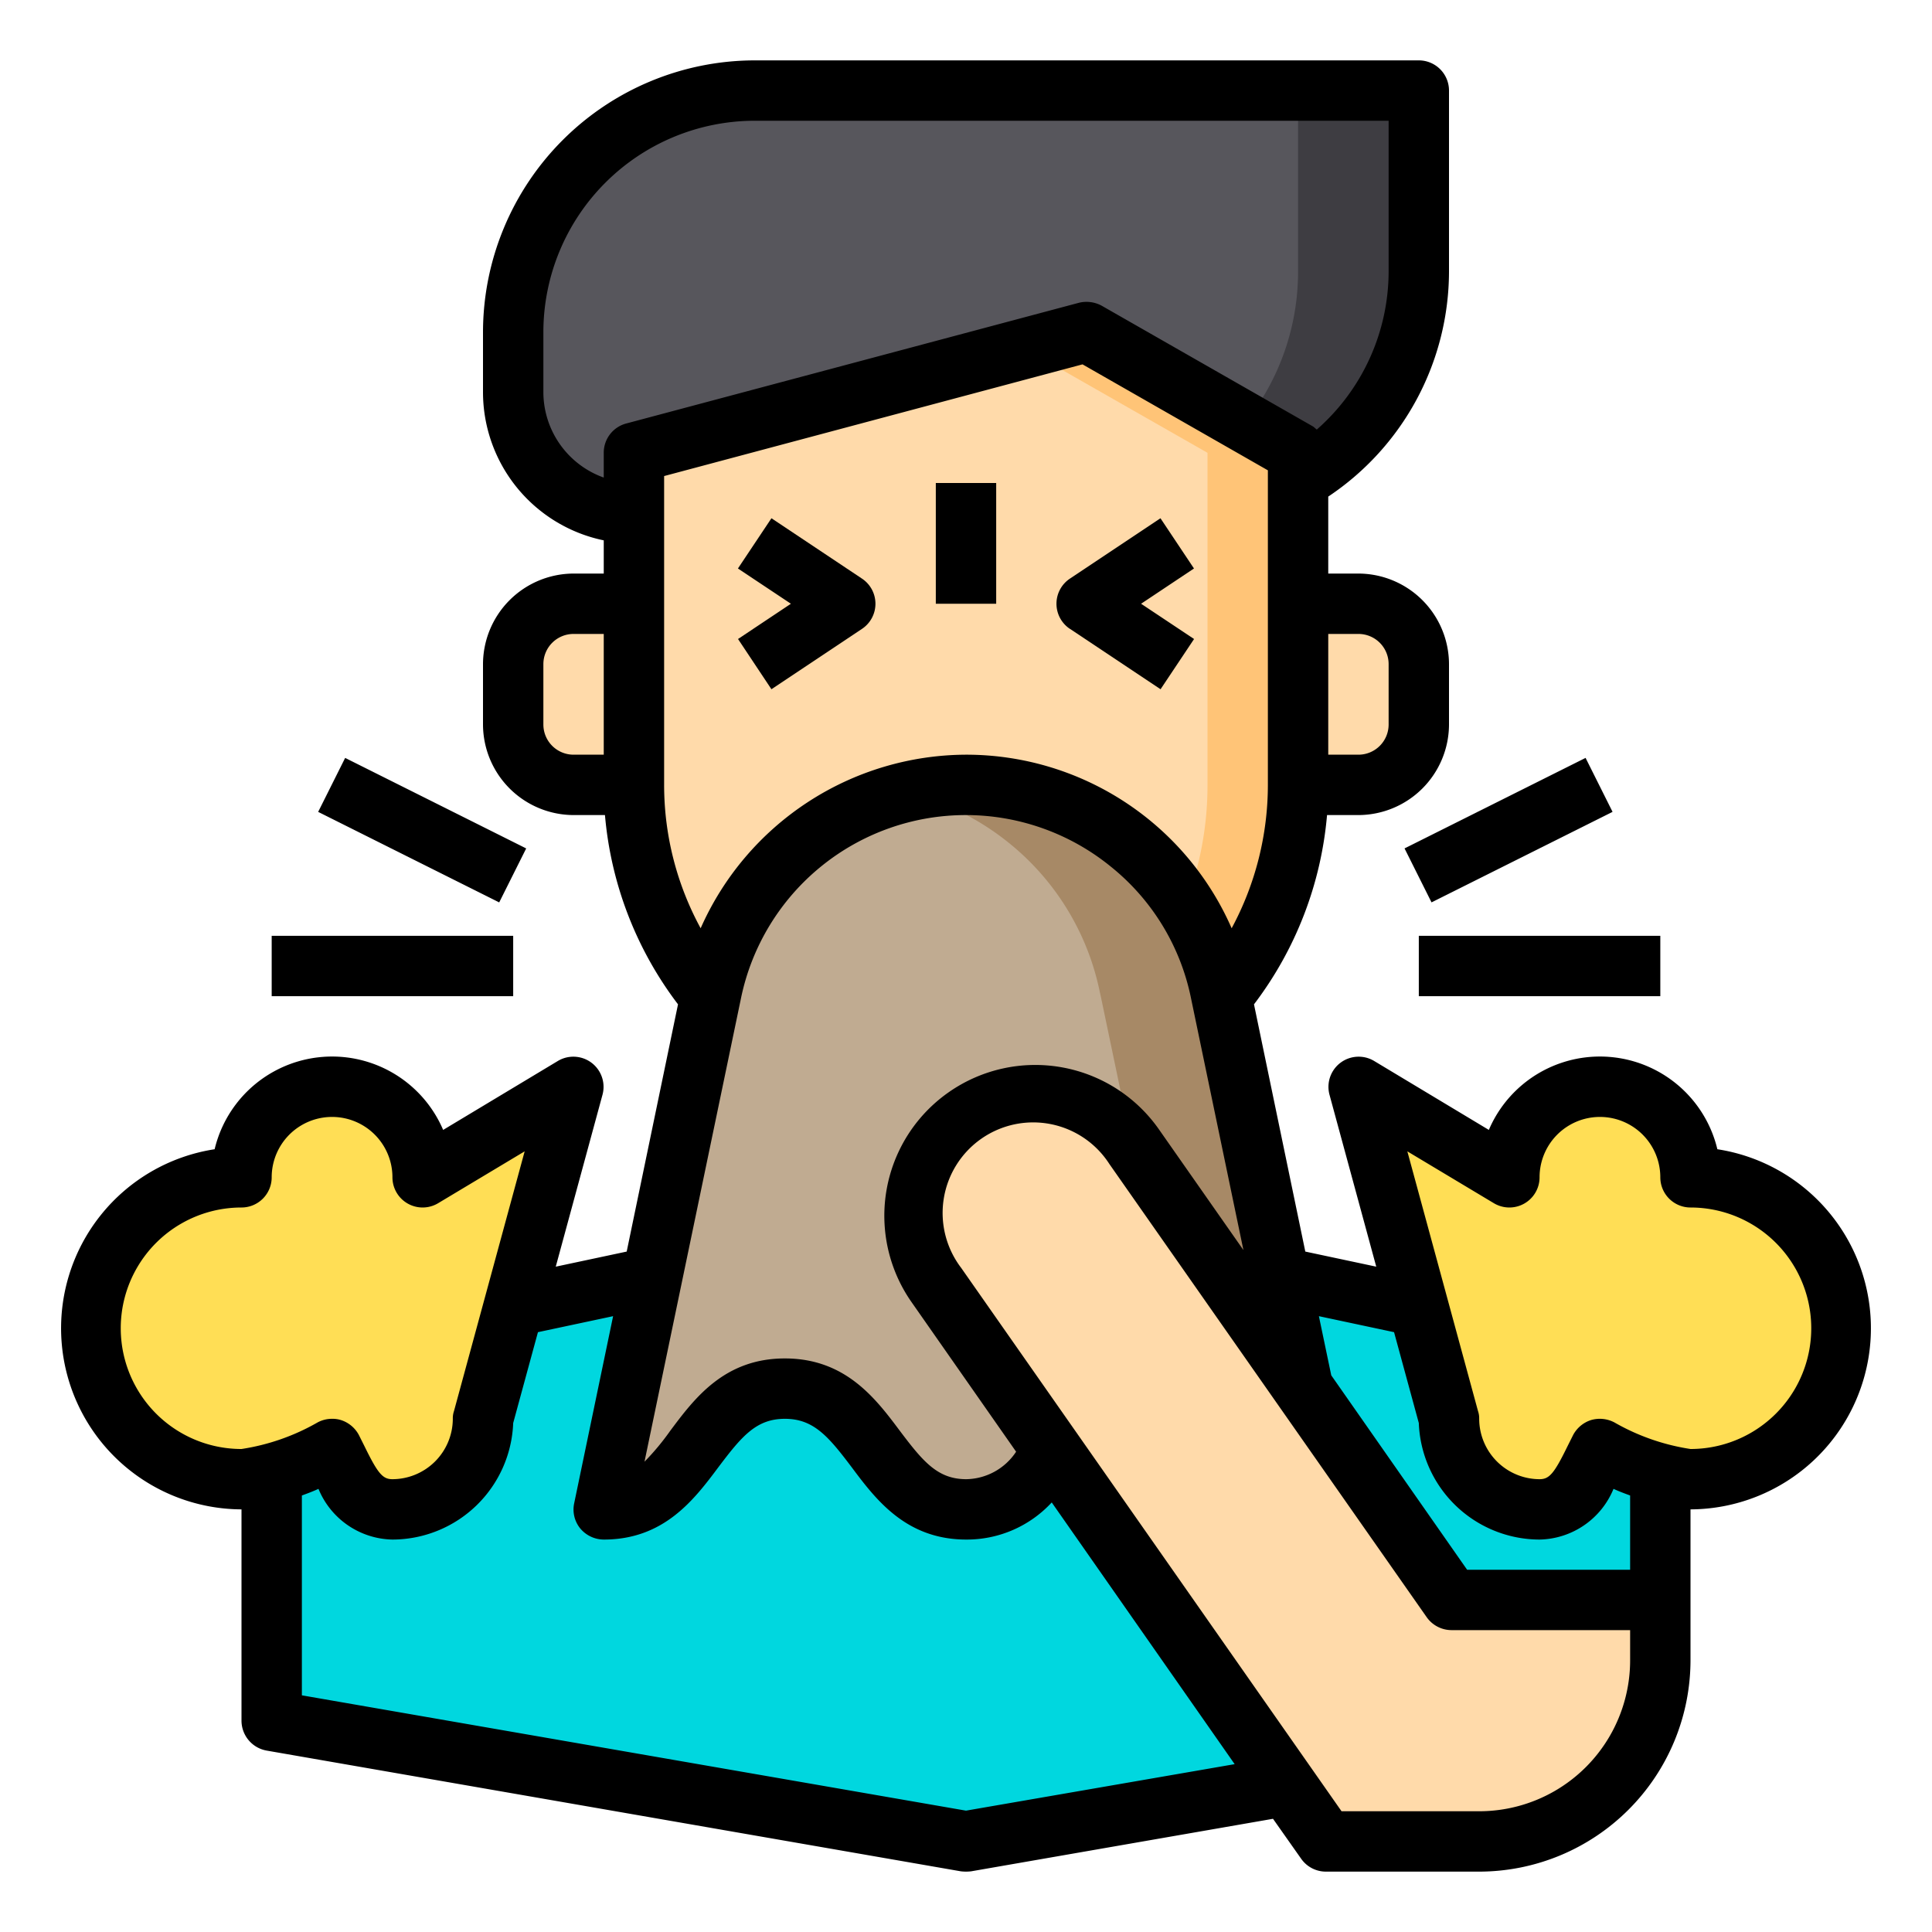 <svg height="512" viewBox="0 0 64 64" width="512" xmlns="http://www.w3.org/2000/svg"><g id="Cough"><path d="m56 39a5 5 0 0 1 0 10 3.593 3.593 0 0 1 -1-.18 11.122 11.122 0 0 1 -2-.82c-.5.96-.85 2-2 2a3 3 0 0 1 -3-3l-1.01-3.72-1.99-7.28 5 3a3 3 0 0 1 6 0z" fill="#ffde55"/><path d="m55 53v2a6 6 0 0 1 -6 6h-5.08l-1.29-1.85-7.72-11.02-3.89-5.56a4 4 0 1 1 6.55-4.59l5.59 7.99 4.92 7.03z" fill="#ffdaaa"/><path d="m55 48.82v4.18h-6.92l-4.92-7.03-.76-3.67 4.59.98 1.01 3.72a3 3 0 0 0 3 3c1.15 0 1.5-1.04 2-2a11.122 11.122 0 0 0 2 .82z" fill="#00d7df"/><path d="m47 22v2a2.006 2.006 0 0 1 -2 2h-2v-6h2a2.006 2.006 0 0 1 2 2z" fill="#ffdaaa"/><path d="m47 3v6a7.969 7.969 0 0 1 -4 6.92v-.92l-7-4-15 4v2a4 4 0 0 1 -4-4v-2a8 8 0 0 1 8-8z" fill="#57565c"/><path d="m47 3v6a7.969 7.969 0 0 1 -4 6.92v-.92l-1.75-1a8.014 8.014 0 0 0 1.75-5v-6z" fill="#3e3d42"/><path d="m43.16 45.97-5.59-7.99a4 4 0 0 0 -6.55 4.59l3.89 5.56c-.72.95-1.46 1.87-2.9 1.87-3 0-3-4-6.01-4s-3 4-6 4l1.6-7.7 1.93-9.27.04-.18a8.613 8.613 0 0 1 16.86 0l.04.18 1.93 9.27z" fill="#c0ab91"/><path d="m43.16 45.97-5.59-7.99-.09-.12-1.01-4.83-.04-.18a8.53 8.53 0 0 0 -3-4.92 8.623 8.623 0 0 0 -3.43-1.69 8.236 8.236 0 0 1 2-.24 8.619 8.619 0 0 1 8.43 6.85l.04.18 1.93 9.27z" fill="#a78966"/><path d="m43 20v6a10.993 10.993 0 0 1 -2.53 7.03l-.04-.18a8.612 8.612 0 0 0 -16.86 0l-.04.18a10.993 10.993 0 0 1 -2.53-7.03v-11l15-4 7 4z" fill="#ffdaaa"/><path d="m43 15v11a10.993 10.993 0 0 1 -2.53 7.03l-.04-.18a8.608 8.608 0 0 0 -1.17-2.88 10.9 10.9 0 0 0 .74-3.97v-11l-6.05-3.45 2.05-.55z" fill="#ffc477"/><path d="m42.63 59.15-10.63 1.85-23-4v-8.18a11.122 11.122 0 0 0 2-.82c.5.96.85 2 2 2a3 3 0 0 0 3-3l1.01-3.72 4.59-.98-1.6 7.7c3 0 3-4 6-4s3.01 4 6.01 4c1.44 0 2.18-.92 2.9-1.87z" fill="#00d7df"/><path d="m21 20v6h-2a2.006 2.006 0 0 1 -2-2v-2a2.006 2.006 0 0 1 2-2z" fill="#ffdaaa"/><path d="m19 36-1.99 7.28-1.01 3.72a3 3 0 0 1 -3 3c-1.15 0-1.5-1.04-2-2a11.122 11.122 0 0 1 -2 .82 3.593 3.593 0 0 1 -1 .18 5 5 0 0 1 0-10 3 3 0 0 1 6 0z" fill="#ffde55"/><path d="m35.445 20.832 3 2 1.11-1.664-1.755-1.168 1.752-1.168-1.11-1.664-3 2a1 1 0 0 0 0 1.664z"/><path d="m25.555 22.832 3-2a1 1 0 0 0 0-1.664l-3-2-1.11 1.664 1.755 1.168-1.752 1.168z"/><path d="m31 16h2v4h-2z"/><path d="m56.89 38.07a4 4 0 0 0 -7.57-.64l-3.81-2.29a1 1 0 0 0 -1.47 1.12l1.55 5.7-2.35-.5-1.7-8.19a12.073 12.073 0 0 0 2.42-6.27h1.04a3.009 3.009 0 0 0 3-3v-2a3.009 3.009 0 0 0 -3-3h-1v-2.55a8.982 8.982 0 0 0 4-7.45v-6a1 1 0 0 0 -1-1h-22a9.014 9.014 0 0 0 -9 9v2a5.017 5.017 0 0 0 4 4.9v1.1h-1a3.009 3.009 0 0 0 -3 3v2a3.009 3.009 0 0 0 3 3h1.04a12.073 12.073 0 0 0 2.42 6.27l-1.7 8.19-2.35.5 1.55-5.7a1 1 0 0 0 -1.47-1.12l-3.81 2.29a4 4 0 0 0 -7.57.64 6 6 0 0 0 .89 11.93v7a1.008 1.008 0 0 0 .83.99l23 4a1.45 1.45 0 0 0 .34 0l10-1.74.93 1.32a1 1 0 0 0 .82.43h5.08a7.008 7.008 0 0 0 7-7v-5a6 6 0 0 0 .89-11.93zm-36.89-13.07h-1a1 1 0 0 1 -1-1v-2a1 1 0 0 1 1-1h1zm25-4a1 1 0 0 1 1 1v2a1 1 0 0 1 -1 1h-1v-4zm-25-6v.82a3.01 3.01 0 0 1 -2-2.82v-2a7.008 7.008 0 0 1 7-7h21v5a6.978 6.978 0 0 1 -2.38 5.23c-.04-.03-.08-.07-.12-.1l-7-4a1.055 1.055 0 0 0 -.76-.1l-15 4a1 1 0 0 0 -.74.97zm2 11v-10.23l13.86-3.7 6.14 3.51v10.42a10.028 10.028 0 0 1 -1.2 4.75 9.6 9.6 0 0 0 -8.8-5.75 9.653 9.653 0 0 0 -8.79 5.75 9.922 9.922 0 0 1 -1.21-4.75zm2.55 7.05a7.606 7.606 0 0 1 12.25-4.34 7.5 7.5 0 0 1 2.65 4.34l1.74 8.36-2.8-4a5 5 0 0 0 -6.96-1.23 4.991 4.991 0 0 0 -1.23 6.96l3.46 4.95a2.017 2.017 0 0 1 -1.65.91c-.95 0-1.43-.58-2.2-1.6-.8-1.07-1.8-2.4-3.81-2.4s-3 1.33-3.8 2.4a8.152 8.152 0 0 1 -.85 1.02zm-16.55 14.95a4 4 0 0 1 0-8 1 1 0 0 0 1-1 2 2 0 0 1 4 0 1 1 0 0 0 1.51.86l2.87-1.72-2.34 8.6a.746.746 0 0 0 -.04.26 2.006 2.006 0 0 1 -2 2c-.32 0-.48-.18-.92-1.08l-.19-.38a1.025 1.025 0 0 0 -.6-.5.925.925 0 0 0 -.29-.04 1 1 0 0 0 -.48.12 7.251 7.251 0 0 1 -2.52.88zm24 11.98-22-3.82v-6.62c.19-.07.38-.14.55-.22a2.705 2.705 0 0 0 2.45 1.68 4.011 4.011 0 0 0 4-3.86l.82-3.01 2.49-.53-1.29 6.2a.993.993 0 0 0 .2.83 1.022 1.022 0 0 0 .78.37c2 0 3-1.33 3.8-2.4.77-1.02 1.25-1.6 2.2-1.6s1.44.58 2.21 1.6c.8 1.07 1.8 2.4 3.8 2.4a3.829 3.829 0 0 0 2.83-1.23l6.06 8.67zm22-4.98a5 5 0 0 1 -5 5h-4.56l-12.6-18a3 3 0 1 1 4.91-3.44l10.51 15.01a1.01 1.01 0 0 0 .82.43h5.92zm0-3h-5.4l-4.5-6.44-.41-1.96 2.49.53.82 3.01a4.011 4.011 0 0 0 4 3.86 2.705 2.705 0 0 0 2.45-1.68c.17.08.36.15.55.22zm2-4a7.251 7.251 0 0 1 -2.52-.88 1.036 1.036 0 0 0 -.77-.08 1.025 1.025 0 0 0 -.6.5l-.19.38c-.44.9-.6 1.08-.92 1.08a2.006 2.006 0 0 1 -2-2 .746.746 0 0 0 -.04-.26l-2.34-8.6 2.87 1.72a1 1 0 0 0 1.51-.86 2 2 0 0 1 4 0 1 1 0 0 0 1 1 4 4 0 0 1 0 8z"/><path d="m47 31h8v2h-8z"/><path d="m46.646 26.5h6.708v2h-6.708z" transform="matrix(.894 -.447 .447 .894 -7.02 25.264)"/><path d="m9 31h8v2h-8z"/><path d="m13 24.146h2v6.708h-2z" transform="matrix(.447 -.894 .894 .447 -16.858 27.724)"/></g></svg>